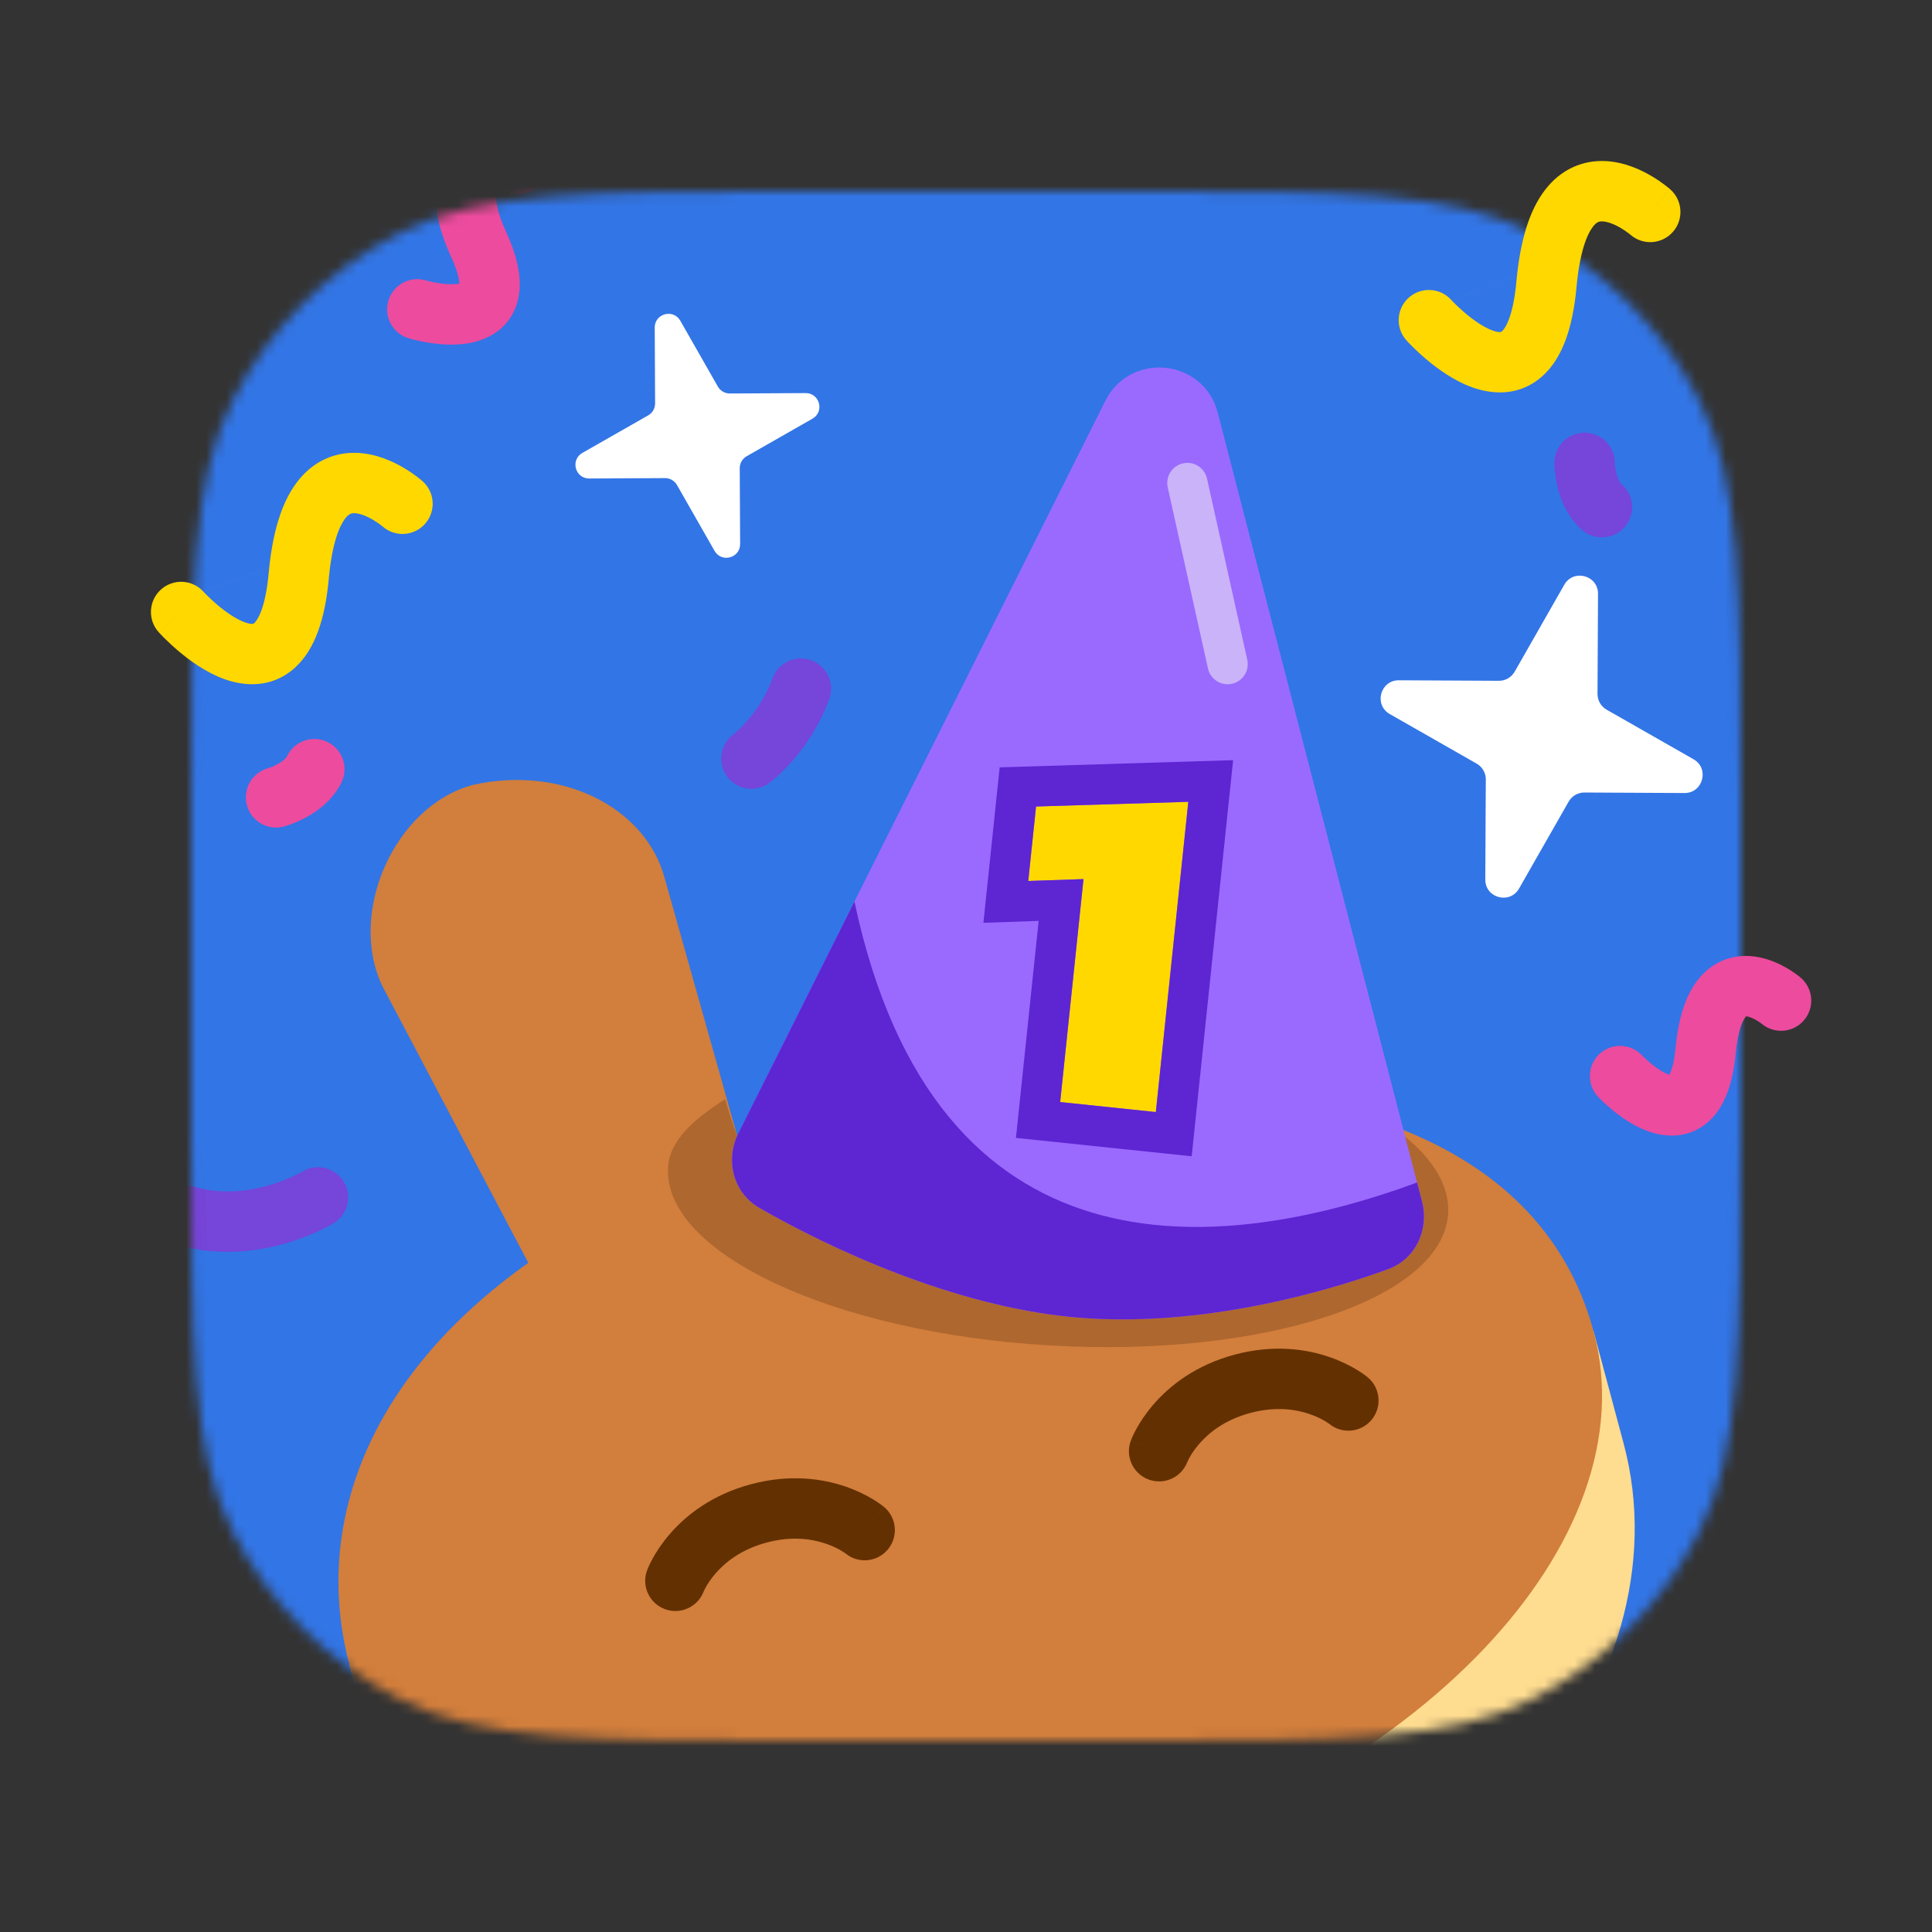 <svg xmlns="http://www.w3.org/2000/svg" width="192" height="192" fill="none" viewBox="0 0 192 192"><rect x="0" y="0" width="192" height="192" fill="#333333" stroke="none"/><mask id="mask0" width="154" height="154" x="19" y="19" maskUnits="userSpaceOnUse" style="mask-type:alpha"><path fill="#EFF3F5" d="M19 79.8C19 58.518 19 47.877 23.142 39.748C26.785 32.598 32.598 26.785 39.748 23.142C47.877 19 58.518 19 79.8 19H112.2C133.482 19 144.123 19 152.252 23.142C159.402 26.785 165.215 32.598 168.858 39.748C173 47.877 173 58.518 173 79.8V112.2C173 133.482 173 144.123 168.858 152.252C165.215 159.402 159.402 165.215 152.252 168.858C144.123 173 133.482 173 112.2 173H79.8C58.518 173 47.877 173 39.748 168.858C32.598 165.215 26.785 159.402 23.142 152.252C19 144.123 19 133.482 19 112.2V79.8Z"/></mask><g mask="url(#mask0)"><path fill="#3275E6" d="M6 6H186V186H6V6Z"/><path fill="#FEDC90" d="M161.351 143.439C167.804 167.523 145.358 194.463 111.216 203.611C77.073 212.76 44.164 200.652 37.711 176.568L34.736 165.468L158.377 132.339L161.351 143.439Z"/><path fill="#D27E3C" fill-rule="evenodd" d="M38 98C34.513 90.715 39.198 80.091 47 78C56 75.997 64.203 80.363 66.048 87.248L74 115.5C78.059 113.82 81.956 112.324 86.434 111.124C90.808 109.952 95.15 109.086 99.408 108.511L97.5 101.5C95.655 94.615 98 88.546 107.5 86C115.302 83.909 121.877 88.447 122.5 96.5L122.5 108.511C142.261 110.296 154.69 118.578 158.377 132.339C163.967 153.203 140.822 177.534 106.679 186.682C72.537 195.831 40.327 186.333 34.736 165.468C31.068 151.778 36.436 136.907 52.5 125.5L38 98Z" clip-rule="evenodd"/><path fill="#AE672F" d="M143.912 120.602C143.409 129.106 125.647 134.972 104.24 133.703C82.834 132.435 65.889 124.512 66.393 116.008C66.552 113.336 68.922 111.246 72.066 109.234C72.066 109.234 73.585 114.889 74.601 114.888C81.43 113.089 96.703 102.352 106.065 102.906C127.472 104.175 144.416 112.097 143.912 120.602Z"/><path fill="#7645D9" fill-rule="evenodd" d="M34.156 117.431C35.022 118.843 34.58 120.69 33.168 121.557L31.599 119C33.168 121.557 33.167 121.557 33.166 121.558L33.164 121.559L33.159 121.562L33.147 121.57L33.115 121.589C33.091 121.603 33.059 121.622 33.02 121.644C32.943 121.689 32.838 121.749 32.708 121.82C32.446 121.961 32.08 122.15 31.622 122.362C30.71 122.783 29.415 123.302 27.85 123.712C24.74 124.527 20.372 124.954 15.841 123.082C13.61 122.16 11.944 120.949 10.811 119.484C9.662 118.001 9.188 116.422 9.092 114.998C9 113.611 9.267 112.415 9.535 111.594C9.672 111.176 9.816 110.833 9.932 110.582C9.991 110.456 10.044 110.351 10.086 110.27C10.107 110.23 10.126 110.195 10.142 110.166L10.163 110.128L10.172 110.112L10.177 110.105L10.178 110.101C10.179 110.1 10.18 110.098 12.778 111.598L10.18 110.098C11.009 108.663 12.843 108.172 14.278 109C15.7 109.821 16.196 111.63 15.399 113.059C15.395 113.067 15.386 113.084 15.374 113.11C15.342 113.179 15.29 113.299 15.239 113.457C15.131 113.788 15.052 114.193 15.079 114.598C15.104 114.966 15.215 115.372 15.555 115.811C15.909 116.269 16.634 116.917 18.132 117.536C21.06 118.746 23.997 118.519 26.33 117.908C27.485 117.605 28.445 117.22 29.107 116.914C29.436 116.762 29.687 116.632 29.846 116.546C29.926 116.503 29.982 116.471 30.013 116.453L30.04 116.437L30.036 116.439L30.033 116.441M34.156 117.431C33.291 116.022 31.451 115.579 30.041 116.437L34.156 117.431ZM30.041 116.437C30.038 116.438 30.034 116.44 30.031 116.442L30.041 116.437Z" clip-rule="evenodd"/><path fill="#7645D9" fill-rule="evenodd" d="M74.674 75.391C76.451 77.808 76.452 77.807 76.453 77.807L76.455 77.805L76.458 77.803L76.466 77.797L76.486 77.782C76.501 77.771 76.519 77.757 76.54 77.741C76.582 77.709 76.635 77.667 76.7 77.615C76.828 77.511 77 77.368 77.205 77.184C77.615 76.819 78.161 76.291 78.763 75.603C79.961 74.231 81.414 72.182 82.409 69.472C82.98 67.917 82.182 66.193 80.627 65.622C79.072 65.051 77.348 65.849 76.777 67.404C76.093 69.265 75.087 70.692 74.245 71.654C73.827 72.132 73.459 72.486 73.208 72.71C73.084 72.821 72.989 72.899 72.934 72.944C72.907 72.966 72.889 72.98 72.882 72.985C72.882 72.985 72.882 72.985 72.882 72.985C72.882 72.985 72.882 72.985 72.882 72.985C71.56 73.97 71.28 75.838 72.257 77.168C73.239 78.503 75.117 78.789 76.451 77.808L74.674 75.391Z" clip-rule="evenodd"/><path fill="#ED4B9E" fill-rule="evenodd" d="M51.066 19.203C52.688 19.484 54.235 18.403 54.529 16.78C54.823 15.149 53.74 13.589 52.109 13.295L51.576 16.247C52.109 13.295 52.108 13.294 52.106 13.294L52.103 13.293L52.096 13.292L52.079 13.289L52.036 13.282C52.004 13.277 51.962 13.27 51.914 13.263C51.816 13.249 51.687 13.232 51.531 13.216C51.223 13.185 50.797 13.155 50.302 13.161C49.377 13.171 47.912 13.305 46.528 14.04C44.982 14.86 43.699 16.359 43.385 18.601C43.101 20.626 43.653 22.948 44.852 25.574C45.52 27.036 45.638 27.83 45.65 28.176C45.633 28.18 45.615 28.184 45.596 28.187C45.073 28.289 44.309 28.255 43.52 28.127C43.157 28.069 42.844 27.999 42.626 27.946C42.518 27.919 42.435 27.898 42.385 27.884C42.36 27.877 42.343 27.872 42.336 27.87L42.336 27.87M42.331 27.868C42.33 27.868 42.33 27.868 42.33 27.868L42.333 27.869L42.336 27.87C42.334 27.869 42.332 27.869 42.331 27.868M42.331 27.868C40.748 27.394 39.078 28.29 38.599 29.872C38.118 31.458 39.015 33.133 40.6 33.613L41.47 30.742C40.6 33.613 40.601 33.614 40.602 33.614L40.605 33.615L40.61 33.616L40.624 33.62L40.664 33.632C40.696 33.641 40.737 33.653 40.788 33.667C40.889 33.695 41.029 33.732 41.199 33.774C41.537 33.857 42.01 33.961 42.562 34.05C43.605 34.219 45.19 34.379 46.743 34.077C48.336 33.766 50.45 32.821 51.308 30.366C52.067 28.193 51.499 25.683 50.31 23.08C49.317 20.909 49.272 19.823 49.327 19.433C49.344 19.31 49.343 19.316 49.342 19.328C49.342 19.333 49.341 19.34 49.341 19.339C49.504 19.253 49.86 19.166 50.369 19.16C50.591 19.158 50.786 19.171 50.918 19.185C50.983 19.192 51.03 19.198 51.053 19.201C51.059 19.202 51.063 19.203 51.066 19.203C51.066 19.203 51.066 19.203 51.066 19.203M45.857 28.115C45.856 28.115 45.85 28.117 45.841 28.123C45.853 28.118 45.857 28.115 45.857 28.115Z" clip-rule="evenodd"/><path fill="#ED4B9E" fill-rule="evenodd" d="M26.635 76.349C25.048 76.787 24.109 78.424 24.536 80.017C24.965 81.618 26.61 82.568 28.21 82.139L27.433 79.241C28.21 82.139 28.211 82.139 28.212 82.138L28.217 82.137L28.226 82.135L28.245 82.129L28.298 82.114C28.338 82.103 28.389 82.087 28.45 82.068C28.571 82.031 28.732 81.977 28.923 81.907C29.301 81.768 29.816 81.555 30.381 81.251C31.436 80.684 33.031 79.605 33.935 77.757C34.663 76.269 34.046 74.472 32.558 73.744C31.07 73.016 29.273 73.632 28.545 75.121C28.446 75.324 28.137 75.646 27.54 75.967C27.278 76.108 27.03 76.21 26.851 76.276C26.764 76.308 26.698 76.33 26.662 76.341C26.648 76.345 26.639 76.348 26.635 76.349Z" clip-rule="evenodd"/></g><path fill="#7645D9" fill-rule="evenodd" d="M160.476 45.977C160.463 44.331 159.125 43 157.476 43C155.819 43 154.476 44.343 154.476 46L157.476 46C154.476 46 154.476 46.001 154.476 46.002L154.476 46.008L154.476 46.016L154.476 46.037L154.477 46.091C154.477 46.133 154.479 46.187 154.482 46.25C154.487 46.377 154.496 46.546 154.515 46.749C154.551 47.15 154.624 47.703 154.771 48.327C155.046 49.493 155.675 51.312 157.227 52.664C158.476 53.752 160.371 53.622 161.459 52.373C162.548 51.123 162.417 49.228 161.168 48.14C160.998 47.992 160.766 47.61 160.611 46.95C160.543 46.661 160.508 46.395 160.49 46.205C160.482 46.112 160.478 46.043 160.477 46.005C160.476 45.991 160.476 45.982 160.476 45.977Z" clip-rule="evenodd"/><path fill="#9A6AFF" d="M106.481 130.881C118.161 132.015 130.467 128.862 137.959 126.119C140.673 125.126 142.039 122.203 141.316 119.411L121.016 41.007C119.628 35.645 112.326 34.89 109.841 39.85L73.383 112.612C72.042 115.289 72.871 118.543 75.462 120.033C82.731 124.211 94.781 129.744 106.481 130.881Z"/><path fill="#5E25D2" fill-rule="evenodd" d="M137.959 126.119C130.467 128.862 118.161 132.015 106.481 130.88C94.781 129.744 82.731 124.211 75.462 120.032C72.872 118.543 72.042 115.289 73.383 112.612L84.914 89.598C92.993 127.572 121.175 124.744 140.826 117.518L141.316 119.411C142.039 122.203 140.673 125.126 137.959 126.119Z" clip-rule="evenodd"/><path fill="#633001" fill-rule="evenodd" d="M69.922 158.173C69.335 159.705 67.624 160.484 66.081 159.915C64.527 159.341 63.732 157.616 64.306 156.061L67.12 157.1C64.306 156.061 64.306 156.06 64.307 156.058L64.308 156.055L64.31 156.049L64.316 156.035L64.329 156.001C64.338 155.976 64.35 155.946 64.364 155.911C64.392 155.842 64.43 155.755 64.477 155.651C64.57 155.443 64.703 155.168 64.883 154.844C65.24 154.197 65.787 153.344 66.578 152.433C68.172 150.594 70.739 148.545 74.629 147.503C78.519 146.46 81.766 146.952 84.066 147.747C85.206 148.141 86.106 148.607 86.739 148.988C87.057 149.178 87.309 149.35 87.495 149.483C87.587 149.55 87.663 149.607 87.722 149.653C87.752 149.676 87.777 149.696 87.798 149.712L87.826 149.735L87.838 149.745L87.843 149.749L87.845 149.751C87.847 149.752 87.848 149.753 85.93 152.06L87.848 149.753C89.122 150.812 89.296 152.704 88.237 153.978C87.186 155.243 85.314 155.424 84.04 154.39C84.033 154.385 84.016 154.372 83.99 154.353C83.927 154.308 83.811 154.228 83.645 154.128C83.313 153.928 82.791 153.655 82.106 153.418C80.755 152.951 78.741 152.612 76.181 153.298C73.622 153.984 72.047 155.284 71.111 156.364C70.636 156.912 70.321 157.409 70.133 157.749C70.039 157.918 69.978 158.045 69.947 158.116C69.933 158.146 69.925 158.165 69.922 158.173Z" clip-rule="evenodd"/><path fill="#633001" fill-rule="evenodd" d="M117.992 145.293C117.405 146.825 115.694 147.604 114.151 147.034C112.597 146.46 111.802 144.735 112.376 143.181L115.19 144.22C112.376 143.181 112.376 143.18 112.377 143.178L112.378 143.175L112.38 143.169L112.386 143.155L112.399 143.121C112.408 143.096 112.42 143.066 112.434 143.031C112.462 142.962 112.5 142.874 112.546 142.77C112.64 142.563 112.773 142.288 112.953 141.964C113.31 141.317 113.857 140.464 114.647 139.553C116.242 137.714 118.808 135.665 122.698 134.622C126.589 133.58 129.836 134.071 132.136 134.867C133.276 135.261 134.176 135.726 134.809 136.107C135.127 136.298 135.379 136.47 135.565 136.603C135.657 136.669 135.733 136.727 135.792 136.772C135.822 136.795 135.847 136.815 135.868 136.832L135.896 136.855L135.908 136.865L135.913 136.869L135.915 136.871C135.916 136.872 135.918 136.873 134 139.18L135.918 136.873C137.192 137.932 137.366 139.823 136.307 141.098C135.256 142.362 133.384 142.544 132.11 141.51C132.103 141.505 132.086 141.492 132.06 141.473C131.997 141.427 131.881 141.348 131.715 141.248C131.383 141.048 130.861 140.774 130.176 140.537C128.825 140.07 126.811 139.732 124.251 140.418C121.692 141.104 120.117 142.404 119.181 143.483C118.706 144.031 118.391 144.529 118.203 144.869C118.109 145.038 118.048 145.165 118.017 145.236C118.003 145.265 117.995 145.285 117.992 145.293Z" clip-rule="evenodd"/><path fill="#FFD800" d="M105.359 109.521L107.677 87.363L102.187 87.551L102.961 80.15L118.092 79.683L114.866 110.515L105.359 109.521Z"/><path fill="#5E25D2" fill-rule="evenodd" d="M100.964 113.083L103.22 91.518L97.73 91.707L99.346 76.259L122.547 75.544L118.428 114.91L100.964 113.083ZM107.677 87.363L105.359 109.521L114.866 110.515L118.092 79.683L102.961 80.15L102.187 87.551L107.677 87.363Z" clip-rule="evenodd"/><path fill="#fff" d="M150.963 88.301C150.047 89.906 147.597 89.249 147.606 87.402L147.658 77.459C147.661 76.811 147.315 76.211 146.751 75.89L138.115 70.963C136.511 70.047 137.167 67.597 139.015 67.606L148.957 67.657C149.606 67.661 150.205 67.314 150.527 66.751L155.454 58.115C156.369 56.511 158.82 57.167 158.81 59.015L158.759 68.957C158.756 69.606 159.102 70.205 159.665 70.527L168.301 75.454C169.906 76.369 169.249 78.82 167.402 78.81L157.459 78.759C156.811 78.756 156.211 79.102 155.89 79.665L150.963 88.301Z"/><path fill="#fff" d="M73.553 54.062C73.56 55.462 71.704 55.959 71.01 54.743L67.278 48.201C67.034 47.774 66.58 47.512 66.089 47.514L58.557 47.553C57.157 47.56 56.66 45.704 57.875 45.01L64.418 41.278C64.844 41.034 65.107 40.58 65.104 40.089L65.066 32.557C65.058 31.157 66.915 30.66 67.608 31.875L71.341 38.418C71.584 38.844 72.039 39.107 72.53 39.104L80.062 39.066C81.462 39.058 81.959 40.915 80.743 41.608L74.201 45.341C73.774 45.584 73.512 46.039 73.514 46.53L73.553 54.062Z"/><path fill="#FFD800" fill-rule="evenodd" d="M162.027 23.324C163.27 24.409 165.157 24.288 166.249 23.049C167.346 21.807 167.227 19.911 165.985 18.815L164.029 21.031C165.985 18.815 165.984 18.814 165.983 18.813L165.98 18.811L165.974 18.805L165.96 18.793L165.921 18.76C165.891 18.734 165.852 18.701 165.804 18.662C165.709 18.584 165.579 18.48 165.419 18.359C165.101 18.119 164.65 17.802 164.1 17.48C163.061 16.87 161.394 16.077 159.471 16.005C157.341 15.926 155.132 16.753 153.477 18.964C151.962 20.988 151.065 23.965 150.7 27.961C150.374 31.526 149.564 32.655 149.277 32.913C149.275 32.915 149.274 32.917 149.271 32.919C149.238 32.958 149.1 33.12 148.34 32.848C147.473 32.537 146.468 31.849 145.576 31.09C145.155 30.732 144.806 30.399 144.566 30.159C144.446 30.04 144.355 29.945 144.297 29.884C144.269 29.853 144.248 29.831 144.237 29.819L144.229 29.81M162.027 23.324C162.023 23.321 162.012 23.312 161.994 23.297C161.958 23.267 161.894 23.216 161.807 23.151C161.632 23.018 161.374 22.837 161.064 22.655C160.385 22.256 159.731 22.019 159.248 22.001C158.971 21.991 158.688 22.015 158.281 22.559C157.733 23.291 156.998 24.975 156.675 28.506C156.313 32.47 155.318 35.552 153.286 37.377C150.988 39.441 148.253 39.191 146.316 38.496C144.433 37.821 142.774 36.583 141.69 35.661C141.122 35.179 140.655 34.733 140.326 34.405C140.161 34.24 140.029 34.103 139.935 34.003C139.888 33.953 139.85 33.913 139.822 33.883L139.788 33.845L139.777 33.832L139.771 33.826C139.77 33.825 139.769 33.824 141.933 31.879L139.769 33.824C138.661 32.592 138.762 30.695 139.994 29.587C141.225 28.481 143.119 28.58 144.227 29.808" clip-rule="evenodd"/><path fill="#FFD800" fill-rule="evenodd" d="M38.027 52.324C39.27 53.409 41.157 53.288 42.249 52.049C43.346 50.807 43.227 48.911 41.985 47.815L41.983 47.813L41.98 47.81L41.96 47.793L41.921 47.76C41.891 47.734 41.852 47.701 41.804 47.662C41.709 47.584 41.579 47.48 41.419 47.359C41.101 47.119 40.65 46.802 40.1 46.48C39.061 45.87 37.394 45.077 35.471 45.005C33.342 44.926 31.132 45.753 29.477 47.964C27.962 49.988 27.065 52.965 26.7 56.961C26.374 60.525 25.564 61.655 25.277 61.913C25.277 61.913 25.274 61.917 25.271 61.919C25.238 61.958 25.1 62.12 24.34 61.848C23.473 61.537 22.468 60.849 21.576 60.09C21.155 59.732 20.806 59.399 20.566 59.159C20.446 59.039 20.355 58.945 20.297 58.884C20.269 58.853 20.248 58.831 20.237 58.819L20.229 58.81M38.027 52.324C38.023 52.321 38.012 52.312 37.994 52.297C37.958 52.267 37.894 52.216 37.807 52.151C37.632 52.018 37.374 51.837 37.064 51.655C36.385 51.256 35.731 51.019 35.248 51.001C34.971 50.991 34.688 51.015 34.281 51.559C33.733 52.291 32.998 53.975 32.675 57.507C32.313 61.47 31.319 64.552 29.286 66.377C26.988 68.441 24.253 68.19 22.316 67.496C20.433 66.821 18.774 65.583 17.69 64.661C17.122 64.178 16.655 63.733 16.326 63.405C16.161 63.24 16.029 63.103 15.935 63.003C15.888 62.953 15.85 62.913 15.822 62.882L15.788 62.845L15.777 62.832L15.771 62.826C15.771 62.826 15.769 62.824 17.933 60.879L15.769 62.824C14.661 61.592 14.762 59.695 15.994 58.587C17.225 57.481 19.119 57.58 20.227 58.808" clip-rule="evenodd"/><path fill="#ED4B9E" fill-rule="evenodd" d="M175.08 101.745C176.344 102.799 178.225 102.637 179.29 101.378C180.36 100.113 180.203 98.22 178.938 97.15L177 99.44C178.938 97.15 178.937 97.148 178.935 97.147L178.933 97.145L178.927 97.141L178.914 97.13L178.881 97.102C178.855 97.081 178.823 97.055 178.784 97.025C178.707 96.963 178.603 96.884 178.476 96.793C178.225 96.611 177.871 96.372 177.44 96.13C176.633 95.676 175.298 95.06 173.732 95.004C171.983 94.942 170.122 95.598 168.729 97.383C167.471 98.995 166.787 101.282 166.514 104.155C166.361 105.755 166.066 106.502 165.903 106.808C165.887 106.802 165.869 106.797 165.85 106.79C165.346 106.617 164.702 106.205 164.083 105.7C163.798 105.468 163.561 105.251 163.399 105.096C163.319 105.019 163.259 104.959 163.222 104.922C163.204 104.904 163.192 104.891 163.186 104.885L163.186 104.885M163.183 104.882C163.182 104.881 163.182 104.881 163.182 104.881L163.184 104.883L163.186 104.885C163.185 104.883 163.184 104.882 163.183 104.882M163.183 104.882C162.049 103.679 160.155 103.62 158.948 104.751C157.739 105.884 157.678 107.783 158.811 108.992L161 106.94C158.811 108.992 158.812 108.992 158.813 108.993L158.815 108.995L158.819 108.999L158.829 109.01L158.857 109.04C158.88 109.063 158.91 109.094 158.947 109.132C159.021 109.207 159.123 109.308 159.249 109.43C159.501 109.671 159.858 109.997 160.292 110.351C161.11 111.018 162.404 111.95 163.9 112.464C165.434 112.992 167.737 113.23 169.708 111.533C171.452 110.031 172.215 107.573 172.486 104.724C172.713 102.348 173.217 101.385 173.459 101.075C173.535 100.976 173.532 100.981 173.524 100.991C173.521 100.995 173.518 101 173.518 101C173.702 101.007 174.055 101.11 174.498 101.359C174.692 101.468 174.853 101.577 174.961 101.655C175.014 101.693 175.051 101.722 175.07 101.737C175.074 101.74 175.078 101.743 175.08 101.745C175.08 101.745 175.08 101.745 175.08 101.745M166.113 106.858C166.112 106.858 166.106 106.857 166.095 106.857C166.108 106.859 166.113 106.859 166.113 106.858Z" clip-rule="evenodd"/><path fill="#CAB3F8" fill-rule="evenodd" d="M117.566 46.048C118.644 45.808 119.713 46.488 119.952 47.566L123.952 65.566C124.192 66.644 123.512 67.713 122.434 67.952C121.356 68.192 120.287 67.512 120.048 66.434L116.048 48.434C115.808 47.356 116.488 46.287 117.566 46.048Z" clip-rule="evenodd"/></svg>